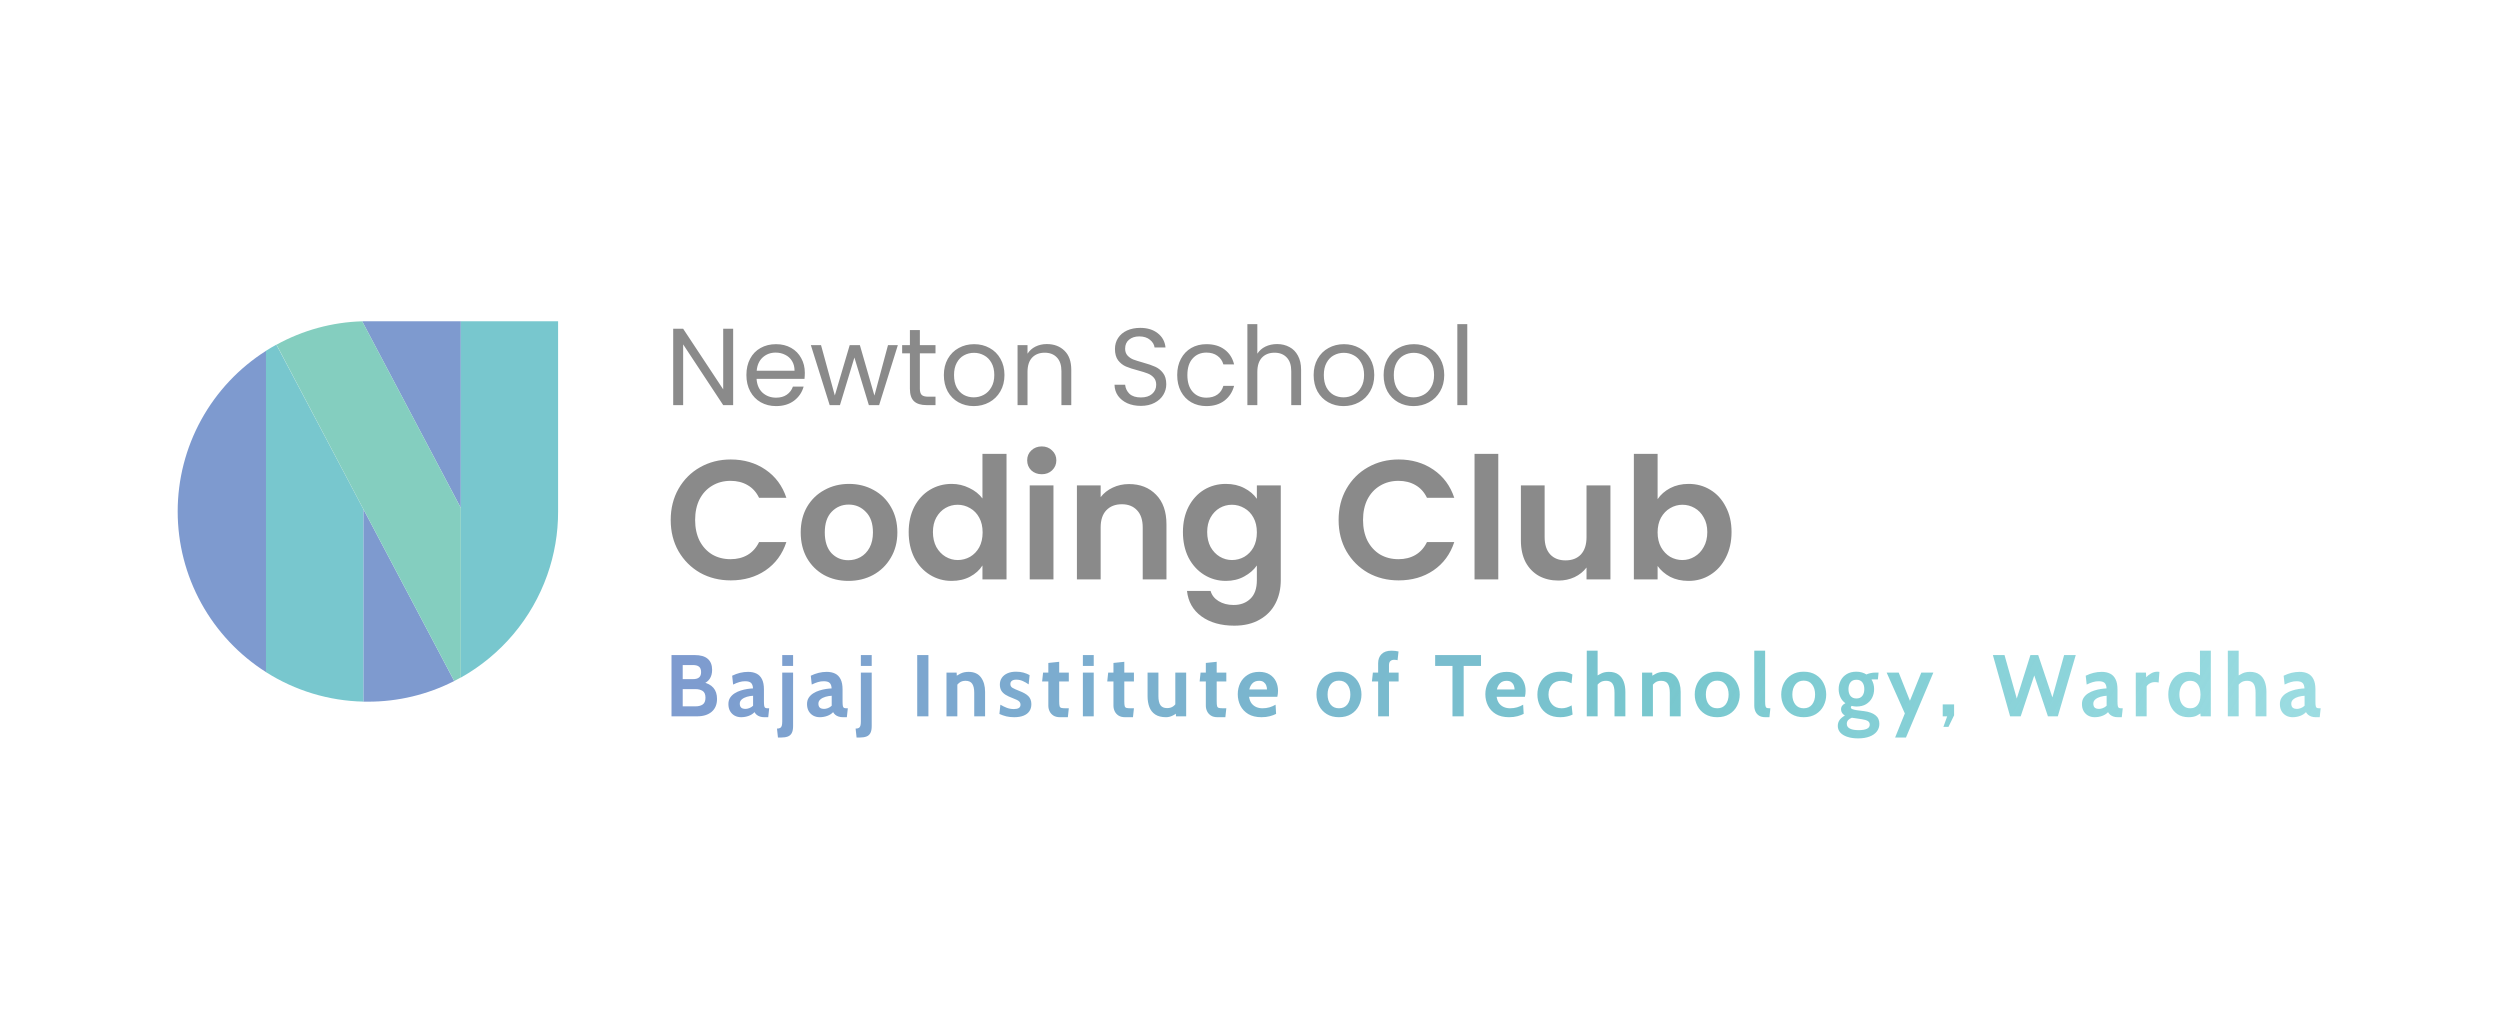 <svg width="914" height="374" viewBox="0 0 914 374" fill="none" xmlns="http://www.w3.org/2000/svg">
<path d="M97.274 128.255V245.734C87.374 239.459 79.221 230.785 73.572 220.515C67.922 210.246 64.96 198.715 64.96 186.995C64.96 175.274 67.922 163.743 73.572 153.474C79.221 143.204 87.374 134.53 97.274 128.255Z" fill="#7E9ACF"/>
<path d="M166.063 248.982C156.295 253.962 145.482 256.551 134.517 256.534H132.834V186.115L166.063 248.982Z" fill="#7E9ACF"/>
<path d="M168.48 117.466V185.716L132.834 118.265L132.435 117.466H132.834H134.517H168.48Z" fill="#7E9ACF"/>
<path d="M204.04 117.466V187C204.06 194.92 202.717 202.785 200.07 210.25C194.441 226.165 183.212 239.488 168.48 247.73V117.466H204.04Z" fill="#78C7CE"/>
<path d="M132.834 186.116V256.513C120.204 256.234 107.891 252.503 97.231 245.724V128.256C98.471 127.457 99.745 126.713 101.039 126.001L132.834 186.116Z" fill="#78C7CE"/>
<path d="M168.48 185.716V247.676C167.681 248.129 166.872 248.561 166.063 248.982L132.833 186.115L101.082 126.022C110.703 120.716 121.452 117.783 132.434 117.466L132.833 118.232L168.48 185.716Z" fill="#84CEBF"/>
<path d="M245.504 261.891V239.491H253.952C256.117 239.491 257.723 239.955 258.768 240.883C259.824 241.8 260.352 243.139 260.352 244.899C260.352 246.211 260.053 247.309 259.456 248.195C258.869 249.069 257.984 249.709 256.8 250.115V249.347C258.592 249.731 259.931 250.435 260.816 251.459C261.701 252.483 262.144 253.837 262.144 255.523C262.144 257.539 261.493 259.107 260.192 260.227C258.891 261.336 257.109 261.891 254.848 261.891H245.504ZM249.6 258.243H254.24C255.36 258.243 256.251 258.013 256.912 257.555C257.584 257.096 257.92 256.269 257.92 255.075C257.92 253.859 257.568 253.032 256.864 252.595C256.16 252.157 255.285 251.939 254.24 251.939H249.6V258.243ZM249.6 248.291H253.344C254.336 248.291 255.077 248.088 255.568 247.683C256.069 247.277 256.32 246.627 256.32 245.731C256.32 244.803 256.069 244.141 255.568 243.747C255.077 243.341 254.336 243.139 253.344 243.139H249.6V248.291ZM270.943 262.211C270.09 262.211 269.311 262.024 268.607 261.651C267.903 261.267 267.343 260.717 266.927 260.003C266.511 259.288 266.303 258.424 266.303 257.411C266.303 256.504 266.511 255.731 266.927 255.091C267.354 254.44 267.909 253.901 268.591 253.475C269.285 253.037 270.031 252.696 270.831 252.451C271.642 252.195 272.437 252.008 273.215 251.891C274.005 251.773 274.698 251.704 275.295 251.683C275.253 250.765 275.018 250.099 274.591 249.683C274.165 249.267 273.439 249.059 272.415 249.059C271.701 249.059 271.002 249.16 270.319 249.363C269.647 249.555 268.885 249.859 268.031 250.275L267.679 247.043C268.639 246.573 269.599 246.221 270.559 245.987C271.53 245.752 272.511 245.635 273.503 245.635C274.698 245.635 275.727 245.848 276.591 246.275C277.455 246.701 278.122 247.389 278.591 248.339C279.061 249.277 279.295 250.52 279.295 252.067V256.387C279.295 257.187 279.333 257.768 279.407 258.131C279.482 258.483 279.621 258.707 279.823 258.803C280.026 258.899 280.319 258.947 280.703 258.947H281.215L280.863 262.211H279.423C278.826 262.211 278.293 262.131 277.823 261.971C277.365 261.821 276.97 261.608 276.639 261.331C276.309 261.053 276.042 260.728 275.839 260.355C275.317 260.941 274.607 261.4 273.711 261.731C272.826 262.051 271.903 262.211 270.943 262.211ZM272.607 259.171C272.959 259.171 273.397 259.08 273.919 258.899C274.442 258.707 274.911 258.413 275.327 258.019V254.371C274.581 254.403 273.834 254.525 273.087 254.739C272.341 254.952 271.717 255.267 271.215 255.683C270.714 256.099 270.463 256.621 270.463 257.251C270.463 257.901 270.634 258.387 270.975 258.707C271.317 259.016 271.861 259.171 272.607 259.171ZM284.417 269.635L284.065 266.371C284.566 266.371 284.955 266.291 285.233 266.131C285.51 265.981 285.702 265.72 285.809 265.347C285.926 264.973 285.985 264.461 285.985 263.811V245.891H289.953V265.443C289.953 266.563 289.787 267.421 289.457 268.019C289.126 268.627 288.641 269.048 288.001 269.283C287.361 269.517 286.582 269.635 285.665 269.635H284.417ZM285.985 243.459V239.491H289.953V243.459H285.985ZM299.688 262.211C298.835 262.211 298.056 262.024 297.352 261.651C296.648 261.267 296.088 260.717 295.672 260.003C295.256 259.288 295.048 258.424 295.048 257.411C295.048 256.504 295.256 255.731 295.672 255.091C296.099 254.44 296.654 253.901 297.336 253.475C298.03 253.037 298.776 252.696 299.576 252.451C300.387 252.195 301.182 252.008 301.96 251.891C302.75 251.773 303.443 251.704 304.04 251.683C303.998 250.765 303.763 250.099 303.336 249.683C302.91 249.267 302.184 249.059 301.16 249.059C300.446 249.059 299.747 249.16 299.064 249.363C298.392 249.555 297.63 249.859 296.776 250.275L296.424 247.043C297.384 246.573 298.344 246.221 299.304 245.987C300.275 245.752 301.256 245.635 302.248 245.635C303.443 245.635 304.472 245.848 305.336 246.275C306.2 246.701 306.867 247.389 307.336 248.339C307.806 249.277 308.04 250.52 308.04 252.067V256.387C308.04 257.187 308.078 257.768 308.152 258.131C308.227 258.483 308.366 258.707 308.568 258.803C308.771 258.899 309.064 258.947 309.448 258.947H309.96L309.608 262.211H308.168C307.571 262.211 307.038 262.131 306.568 261.971C306.11 261.821 305.715 261.608 305.384 261.331C305.054 261.053 304.787 260.728 304.584 260.355C304.062 260.941 303.352 261.4 302.456 261.731C301.571 262.051 300.648 262.211 299.688 262.211ZM301.352 259.171C301.704 259.171 302.142 259.08 302.664 258.899C303.187 258.707 303.656 258.413 304.072 258.019V254.371C303.326 254.403 302.579 254.525 301.832 254.739C301.086 254.952 300.462 255.267 299.96 255.683C299.459 256.099 299.208 256.621 299.208 257.251C299.208 257.901 299.379 258.387 299.72 258.707C300.062 259.016 300.606 259.171 301.352 259.171ZM313.162 269.635L312.81 266.371C313.311 266.371 313.7 266.291 313.978 266.131C314.255 265.981 314.447 265.72 314.554 265.347C314.671 264.973 314.73 264.461 314.73 263.811V245.891H318.698V265.443C318.698 266.563 318.532 267.421 318.202 268.019C317.871 268.627 317.386 269.048 316.746 269.283C316.106 269.517 315.327 269.635 314.41 269.635H313.162ZM314.73 243.459V239.491H318.698V243.459H314.73ZM335.333 261.891V239.491H339.429V261.891H335.333ZM346.035 261.891V245.891H349.747L349.907 248.867L348.979 247.651C349.587 247.139 350.312 246.675 351.155 246.259C351.997 245.843 352.979 245.635 354.099 245.635C356.147 245.635 357.667 246.317 358.659 247.683C359.651 249.037 360.147 250.797 360.147 252.963V261.891H356.179V253.283C356.179 251.789 355.928 250.685 355.427 249.971C354.936 249.256 354.131 248.899 353.011 248.899C352.104 248.899 351.363 249.123 350.787 249.571C350.211 250.008 349.704 250.595 349.267 251.331L350.003 249.379V261.891H346.035ZM370.795 262.211C369.739 262.211 368.784 262.109 367.931 261.907C367.088 261.704 366.24 261.411 365.387 261.027L365.739 257.635C366.56 258.115 367.366 258.504 368.155 258.803C368.955 259.091 369.792 259.235 370.667 259.235C371.456 259.235 372.059 259.107 372.475 258.851C372.891 258.595 373.099 258.189 373.099 257.635C373.099 257.219 372.987 256.877 372.763 256.611C372.55 256.344 372.224 256.104 371.787 255.891C371.35 255.677 370.806 255.448 370.155 255.203C369.174 254.84 368.336 254.445 367.643 254.019C366.96 253.592 366.438 253.08 366.075 252.483C365.723 251.875 365.547 251.128 365.547 250.243C365.547 249.325 365.787 248.515 366.267 247.811C366.747 247.107 367.43 246.557 368.315 246.163C369.2 245.768 370.251 245.571 371.467 245.571C372.48 245.571 373.387 245.683 374.187 245.907C374.998 246.131 375.744 246.435 376.427 246.819L376.075 250.211C375.36 249.709 374.64 249.299 373.915 248.979C373.19 248.648 372.395 248.483 371.531 248.483C370.848 248.483 370.32 248.621 369.947 248.899C369.574 249.176 369.387 249.571 369.387 250.083C369.387 250.701 369.648 251.165 370.171 251.475C370.694 251.784 371.531 252.163 372.683 252.611C373.43 252.899 374.075 253.197 374.619 253.507C375.174 253.816 375.632 254.157 375.995 254.531C376.358 254.904 376.624 255.331 376.795 255.811C376.976 256.28 377.067 256.824 377.067 257.443C377.067 258.456 376.822 259.32 376.331 260.035C375.851 260.739 375.142 261.277 374.203 261.651C373.275 262.024 372.139 262.211 370.795 262.211ZM387.558 262.211C386.556 262.211 385.74 262.008 385.11 261.603C384.481 261.187 384.017 260.659 383.718 260.019C383.42 259.379 383.27 258.712 383.27 258.019V249.155H380.998L381.35 245.891H383.27V242.371L387.238 241.955V245.891H390.758V249.155H387.238V256.387C387.238 257.197 387.286 257.784 387.382 258.147C387.478 258.499 387.697 258.723 388.038 258.819C388.38 258.904 388.924 258.947 389.67 258.947H390.758L390.406 262.211H387.558ZM395.902 261.891V245.891H399.87V261.891H395.902ZM395.902 243.459V239.491H399.87V243.459H395.902ZM411.366 262.211C410.363 262.211 409.547 262.008 408.918 261.603C408.288 261.187 407.824 260.659 407.526 260.019C407.227 259.379 407.078 258.712 407.078 258.019V249.155H404.806L405.158 245.891H407.078V242.371L411.046 241.955V245.891H414.566V249.155H411.046V256.387C411.046 257.197 411.094 257.784 411.19 258.147C411.286 258.499 411.504 258.723 411.846 258.819C412.187 258.904 412.731 258.947 413.478 258.947H414.566L414.214 262.211H411.366ZM426.334 262.211C424.67 262.211 423.342 261.88 422.35 261.219C421.358 260.557 420.643 259.651 420.206 258.499C419.768 257.336 419.55 256.003 419.55 254.499V245.891H423.518V254.499C423.518 255.981 423.763 257.085 424.254 257.811C424.755 258.525 425.566 258.883 426.686 258.883C427.582 258.883 428.323 258.669 428.91 258.243C429.507 257.816 430.003 257.219 430.398 256.451L429.694 258.467V245.891H433.662V261.891H429.95L429.758 259.107L430.622 260.227C430.238 260.717 429.63 261.171 428.798 261.587C427.976 262.003 427.155 262.211 426.334 262.211ZM445.142 262.211C444.139 262.211 443.323 262.008 442.694 261.603C442.065 261.187 441.601 260.659 441.302 260.019C441.003 259.379 440.854 258.712 440.854 258.019V249.155H438.582L438.934 245.891H440.854V242.371L444.822 241.955V245.891H448.342V249.155H444.822V256.387C444.822 257.197 444.87 257.784 444.966 258.147C445.062 258.499 445.281 258.723 445.622 258.819C445.963 258.904 446.507 258.947 447.254 258.947H448.342L447.99 262.211H445.142ZM461.198 262.211C459.267 262.211 457.657 261.827 456.366 261.059C455.086 260.28 454.126 259.256 453.486 257.987C452.846 256.707 452.526 255.309 452.526 253.795C452.526 252.333 452.825 250.984 453.422 249.747C454.03 248.509 454.915 247.517 456.078 246.771C457.241 246.013 458.659 245.635 460.334 245.635C461.87 245.635 463.15 245.949 464.174 246.579C465.198 247.208 465.966 248.051 466.478 249.107C466.99 250.152 467.246 251.309 467.246 252.579C467.246 252.931 467.225 253.288 467.182 253.651C467.139 254.003 467.075 254.371 466.99 254.755H456.654C456.803 255.747 457.113 256.552 457.582 257.171C458.062 257.779 458.643 258.227 459.326 258.515C460.019 258.803 460.761 258.947 461.55 258.947C462.478 258.947 463.342 258.829 464.142 258.595C464.942 258.349 465.678 258.029 466.35 257.635L466.542 260.995C465.934 261.315 465.177 261.597 464.27 261.843C463.363 262.088 462.339 262.211 461.198 262.211ZM456.75 252.067H463.214C463.214 251.587 463.123 251.107 462.942 250.627C462.761 250.136 462.457 249.725 462.03 249.395C461.614 249.064 461.049 248.899 460.334 248.899C459.31 248.899 458.505 249.197 457.918 249.795C457.331 250.392 456.942 251.149 456.75 252.067ZM489.526 262.211C487.788 262.211 486.305 261.832 485.078 261.075C483.852 260.317 482.913 259.309 482.262 258.051C481.622 256.792 481.302 255.416 481.302 253.923C481.302 252.419 481.622 251.032 482.262 249.763C482.913 248.493 483.852 247.48 485.078 246.723C486.305 245.955 487.788 245.571 489.526 245.571C491.265 245.571 492.748 245.955 493.974 246.723C495.201 247.48 496.134 248.493 496.774 249.763C497.425 251.032 497.75 252.419 497.75 253.923C497.75 255.416 497.425 256.792 496.774 258.051C496.134 259.309 495.201 260.317 493.974 261.075C492.748 261.832 491.265 262.211 489.526 262.211ZM489.526 258.947C490.86 258.947 491.884 258.483 492.598 257.555C493.324 256.616 493.686 255.405 493.686 253.923C493.686 252.419 493.324 251.197 492.598 250.259C491.884 249.309 490.86 248.835 489.526 248.835C488.204 248.835 487.18 249.309 486.454 250.259C485.729 251.197 485.366 252.419 485.366 253.923C485.366 255.405 485.729 256.616 486.454 257.555C487.18 258.483 488.204 258.947 489.526 258.947ZM503.845 261.891V249.155H501.573L501.925 245.891H503.845V242.499C503.845 241.091 504.261 239.971 505.093 239.139C505.935 238.307 507.141 237.891 508.709 237.891C509.221 237.891 509.69 237.917 510.117 237.971C510.554 238.024 510.949 238.093 511.301 238.179L510.949 241.379C510.789 241.325 510.613 241.288 510.421 241.267C510.229 241.235 509.989 241.219 509.701 241.219C509.125 241.219 508.666 241.373 508.325 241.683C507.983 241.992 507.813 242.499 507.813 243.203V245.891H511.333V249.155H507.813V261.891H503.845ZM531.027 261.891V243.459H524.691V239.491H541.459V243.459H535.123V261.891H531.027ZM551.714 262.211C549.784 262.211 548.173 261.827 546.882 261.059C545.602 260.28 544.642 259.256 544.002 257.987C543.362 256.707 543.042 255.309 543.042 253.795C543.042 252.333 543.341 250.984 543.938 249.747C544.546 248.509 545.432 247.517 546.594 246.771C547.757 246.013 549.176 245.635 550.85 245.635C552.386 245.635 553.666 245.949 554.69 246.579C555.714 247.208 556.482 248.051 556.994 249.107C557.506 250.152 557.762 251.309 557.762 252.579C557.762 252.931 557.741 253.288 557.698 253.651C557.656 254.003 557.592 254.371 557.506 254.755H547.17C547.32 255.747 547.629 256.552 548.098 257.171C548.578 257.779 549.16 258.227 549.842 258.515C550.536 258.803 551.277 258.947 552.066 258.947C552.994 258.947 553.858 258.829 554.658 258.595C555.458 258.349 556.194 258.029 556.866 257.635L557.058 260.995C556.45 261.315 555.693 261.597 554.786 261.843C553.88 262.088 552.856 262.211 551.714 262.211ZM547.266 252.067H553.73C553.73 251.587 553.64 251.107 553.458 250.627C553.277 250.136 552.973 249.725 552.546 249.395C552.13 249.064 551.565 248.899 550.85 248.899C549.826 248.899 549.021 249.197 548.434 249.795C547.848 250.392 547.458 251.149 547.266 252.067ZM570.455 262.211C568.62 262.211 567.079 261.837 565.831 261.091C564.594 260.333 563.655 259.331 563.015 258.083C562.386 256.824 562.071 255.437 562.071 253.923C562.071 252.397 562.386 251.005 563.015 249.747C563.644 248.477 564.588 247.464 565.847 246.707C567.106 245.949 568.684 245.571 570.583 245.571C571.479 245.571 572.29 245.672 573.015 245.875C573.74 246.067 574.359 246.307 574.871 246.595L574.551 249.795C574.06 249.539 573.506 249.325 572.887 249.155C572.279 248.984 571.639 248.899 570.967 248.899C569.431 248.899 568.242 249.363 567.399 250.291C566.556 251.219 566.135 252.429 566.135 253.923C566.135 255.341 566.567 256.536 567.431 257.507C568.295 258.467 569.463 258.947 570.935 258.947C571.564 258.947 572.183 258.856 572.791 258.675C573.41 258.483 574.007 258.221 574.583 257.891L574.935 261.251C574.38 261.539 573.708 261.768 572.919 261.939C572.14 262.12 571.319 262.211 570.455 262.211ZM580.122 261.891V237.891H584.09V248.227L583.194 247.523C583.866 247.053 584.596 246.621 585.386 246.227C586.175 245.832 587.119 245.635 588.218 245.635C589.626 245.635 590.772 245.949 591.658 246.579C592.543 247.197 593.194 248.061 593.61 249.171C594.026 250.269 594.234 251.544 594.234 252.995V261.891H590.266V253.283C590.266 251.789 590.026 250.685 589.546 249.971C589.066 249.256 588.282 248.899 587.194 248.899C586.266 248.899 585.503 249.117 584.906 249.555C584.319 249.981 583.802 250.563 583.354 251.299L584.09 249.155V261.891H580.122ZM600.339 261.891V245.891H604.051L604.211 248.867L603.283 247.651C603.891 247.139 604.616 246.675 605.459 246.259C606.301 245.843 607.283 245.635 608.403 245.635C610.451 245.635 611.971 246.317 612.963 247.683C613.955 249.037 614.451 250.797 614.451 252.963V261.891H610.483V253.283C610.483 251.789 610.232 250.685 609.731 249.971C609.24 249.256 608.435 248.899 607.315 248.899C606.408 248.899 605.667 249.123 605.091 249.571C604.515 250.008 604.008 250.595 603.571 251.331L604.307 249.379V261.891H600.339ZM627.819 262.211C626.08 262.211 624.597 261.832 623.371 261.075C622.144 260.317 621.205 259.309 620.555 258.051C619.915 256.792 619.595 255.416 619.595 253.923C619.595 252.419 619.915 251.032 620.555 249.763C621.205 248.493 622.144 247.48 623.371 246.723C624.597 245.955 626.08 245.571 627.819 245.571C629.557 245.571 631.04 245.955 632.267 246.723C633.493 247.48 634.427 248.493 635.067 249.763C635.717 251.032 636.043 252.419 636.043 253.923C636.043 255.416 635.717 256.792 635.067 258.051C634.427 259.309 633.493 260.317 632.267 261.075C631.04 261.832 629.557 262.211 627.819 262.211ZM627.819 258.947C629.152 258.947 630.176 258.483 630.891 257.555C631.616 256.616 631.979 255.405 631.979 253.923C631.979 252.419 631.616 251.197 630.891 250.259C630.176 249.309 629.152 248.835 627.819 248.835C626.496 248.835 625.472 249.309 624.747 250.259C624.021 251.197 623.659 252.419 623.659 253.923C623.659 255.405 624.021 256.616 624.747 257.555C625.472 258.483 626.496 258.947 627.819 258.947ZM645.461 262.211C644.511 262.211 643.733 262.024 643.125 261.651C642.527 261.267 642.085 260.76 641.797 260.131C641.509 259.491 641.365 258.787 641.365 258.019V237.891H645.333V256.387C645.333 257.24 645.381 257.848 645.477 258.211C645.583 258.563 645.775 258.776 646.053 258.851C646.33 258.915 646.73 258.947 647.253 258.947L646.901 262.211H645.461ZM659.439 262.211C657.7 262.211 656.217 261.832 654.991 261.075C653.764 260.317 652.825 259.309 652.175 258.051C651.535 256.792 651.215 255.416 651.215 253.923C651.215 252.419 651.535 251.032 652.175 249.763C652.825 248.493 653.764 247.48 654.991 246.723C656.217 245.955 657.7 245.571 659.439 245.571C661.177 245.571 662.66 245.955 663.887 246.723C665.113 247.48 666.047 248.493 666.687 249.763C667.337 251.032 667.663 252.419 667.663 253.923C667.663 255.416 667.337 256.792 666.687 258.051C666.047 259.309 665.113 260.317 663.887 261.075C662.66 261.832 661.177 262.211 659.439 262.211ZM659.439 258.947C660.772 258.947 661.796 258.483 662.511 257.555C663.236 256.616 663.599 255.405 663.599 253.923C663.599 252.419 663.236 251.197 662.511 250.259C661.796 249.309 660.772 248.835 659.439 248.835C658.116 248.835 657.092 249.309 656.367 250.259C655.641 251.197 655.279 252.419 655.279 253.923C655.279 255.405 655.641 256.616 656.367 257.555C657.092 258.483 658.116 258.947 659.439 258.947ZM679.321 269.955C677.827 269.955 676.521 269.768 675.401 269.395C674.291 269.032 673.427 268.509 672.809 267.827C672.201 267.144 671.897 266.328 671.897 265.379C671.897 264.579 672.115 263.864 672.553 263.235C673.001 262.616 673.646 262.072 674.489 261.603C674.062 261.347 673.721 261.027 673.465 260.643C673.209 260.259 673.081 259.821 673.081 259.331C673.081 258.819 673.225 258.376 673.513 258.003C673.811 257.619 674.201 257.315 674.681 257.091C673.87 256.515 673.257 255.779 672.841 254.883C672.425 253.976 672.217 252.995 672.217 251.939C672.217 250.787 672.467 249.731 672.969 248.771C673.47 247.8 674.201 247.027 675.161 246.451C676.131 245.864 677.315 245.571 678.713 245.571C679.438 245.571 680.105 245.661 680.713 245.843C681.331 246.024 681.881 246.275 682.361 246.595C682.681 246.413 683.145 246.253 683.753 246.115C684.361 245.965 685.038 245.891 685.785 245.891C685.966 245.891 686.137 245.891 686.297 245.891C686.467 245.891 686.638 245.891 686.809 245.891L686.553 248.387C686.318 248.387 686.078 248.387 685.833 248.387C685.598 248.387 685.358 248.387 685.113 248.387C685.017 248.387 684.889 248.387 684.729 248.387C684.569 248.387 684.398 248.397 684.217 248.419C684.537 248.909 684.777 249.459 684.937 250.067C685.097 250.675 685.177 251.299 685.177 251.939C685.177 253.091 684.926 254.152 684.425 255.123C683.934 256.083 683.209 256.856 682.249 257.443C681.289 258.019 680.11 258.307 678.713 258.307C678.414 258.307 678.126 258.285 677.849 258.243C677.571 258.2 677.294 258.147 677.017 258.083C676.782 258.179 676.665 258.349 676.665 258.595C676.665 258.883 676.841 259.101 677.193 259.251C677.545 259.4 678.094 259.533 678.841 259.651L681.593 260.003C683.31 260.227 684.654 260.712 685.625 261.459C686.606 262.205 687.097 263.267 687.097 264.643C687.097 265.709 686.787 266.637 686.169 267.427C685.561 268.227 684.675 268.845 683.513 269.283C682.35 269.731 680.953 269.955 679.321 269.955ZM679.481 266.947C680.825 266.947 681.843 266.781 682.537 266.451C683.23 266.12 683.577 265.613 683.577 264.931C683.577 264.323 683.331 263.875 682.841 263.587C682.361 263.299 681.593 263.075 680.537 262.915L677.033 262.403C676.51 262.605 676.073 262.883 675.721 263.235C675.369 263.597 675.193 264.067 675.193 264.643C675.193 265.421 675.571 265.997 676.329 266.371C677.086 266.755 678.137 266.947 679.481 266.947ZM678.713 255.363C679.662 255.363 680.377 255.053 680.857 254.435C681.347 253.805 681.593 252.973 681.593 251.939C681.593 250.893 681.347 250.061 680.857 249.443C680.377 248.824 679.662 248.515 678.713 248.515C677.753 248.515 677.027 248.824 676.537 249.443C676.046 250.061 675.801 250.893 675.801 251.939C675.801 252.973 676.046 253.805 676.537 254.435C677.027 255.053 677.753 255.363 678.713 255.363ZM692.856 269.635L696.408 260.835L689.752 245.891H694.168L698.264 256.195L702.424 245.891H706.84L696.824 269.635H692.856ZM712.37 265.731H710.514L711.89 261.891H710.258V257.539H714.418V261.507L712.37 265.731ZM734.899 261.891L728.595 239.491H732.851L737.331 255.395L742.323 239.491H745.171L750.355 254.979L754.643 239.491H758.899L752.339 261.891H748.723L743.731 246.947L738.771 261.891H734.899ZM765.803 262.211C764.95 262.211 764.171 262.024 763.467 261.651C762.763 261.267 762.203 260.717 761.787 260.003C761.371 259.288 761.163 258.424 761.163 257.411C761.163 256.504 761.371 255.731 761.787 255.091C762.214 254.44 762.769 253.901 763.451 253.475C764.145 253.037 764.891 252.696 765.691 252.451C766.502 252.195 767.297 252.008 768.075 251.891C768.865 251.773 769.558 251.704 770.155 251.683C770.113 250.765 769.878 250.099 769.451 249.683C769.025 249.267 768.299 249.059 767.275 249.059C766.561 249.059 765.862 249.16 765.179 249.363C764.507 249.555 763.745 249.859 762.891 250.275L762.539 247.043C763.499 246.573 764.459 246.221 765.419 245.987C766.39 245.752 767.371 245.635 768.363 245.635C769.558 245.635 770.587 245.848 771.451 246.275C772.315 246.701 772.982 247.389 773.451 248.339C773.921 249.277 774.155 250.52 774.155 252.067V256.387C774.155 257.187 774.193 257.768 774.267 258.131C774.342 258.483 774.481 258.707 774.683 258.803C774.886 258.899 775.179 258.947 775.563 258.947H776.075L775.723 262.211H774.283C773.686 262.211 773.153 262.131 772.683 261.971C772.225 261.821 771.83 261.608 771.499 261.331C771.169 261.053 770.902 260.728 770.699 260.355C770.177 260.941 769.467 261.4 768.571 261.731C767.686 262.051 766.763 262.211 765.803 262.211ZM767.467 259.171C767.819 259.171 768.257 259.08 768.779 258.899C769.302 258.707 769.771 258.413 770.187 258.019V254.371C769.441 254.403 768.694 254.525 767.947 254.739C767.201 254.952 766.577 255.267 766.075 255.683C765.574 256.099 765.323 256.621 765.323 257.251C765.323 257.901 765.494 258.387 765.835 258.707C766.177 259.016 766.721 259.171 767.467 259.171ZM780.845 261.891V245.891H784.557L784.653 247.587C785.058 247.139 785.629 246.691 786.365 246.243C787.101 245.795 787.906 245.571 788.781 245.571C789.037 245.571 789.271 245.592 789.485 245.635L789.197 249.539C788.962 249.475 788.727 249.432 788.493 249.411C788.269 249.389 788.045 249.379 787.821 249.379C787.149 249.379 786.535 249.533 785.981 249.843C785.426 250.152 785.037 250.531 784.813 250.979V261.891H780.845ZM800.15 262.211C798.529 262.211 797.163 261.832 796.054 261.075C794.955 260.317 794.123 259.309 793.558 258.051C793.003 256.792 792.726 255.416 792.726 253.923C792.726 252.429 793.003 251.053 793.558 249.795C794.123 248.536 794.955 247.528 796.054 246.771C797.163 246.013 798.529 245.635 800.15 245.635C801.323 245.635 802.315 245.832 803.126 246.227C803.937 246.611 804.651 247.107 805.27 247.715L804.31 248.547V237.891H808.278V261.891H804.534L804.342 259.171L805.494 260.003C804.747 260.685 803.974 261.224 803.174 261.619C802.374 262.013 801.366 262.211 800.15 262.211ZM800.726 258.947C801.601 258.947 802.315 258.733 802.87 258.307C803.425 257.88 803.835 257.293 804.102 256.547C804.369 255.789 804.502 254.915 804.502 253.923C804.502 252.931 804.369 252.061 804.102 251.315C803.835 250.557 803.425 249.965 802.87 249.539C802.315 249.112 801.601 248.899 800.726 248.899C799.894 248.899 799.185 249.112 798.598 249.539C798.011 249.965 797.563 250.557 797.254 251.315C796.945 252.061 796.79 252.931 796.79 253.923C796.79 254.915 796.945 255.789 797.254 256.547C797.563 257.293 798.011 257.88 798.598 258.307C799.185 258.733 799.894 258.947 800.726 258.947ZM814.495 261.891V237.891H818.463V248.227L817.567 247.523C818.239 247.053 818.97 246.621 819.759 246.227C820.549 245.832 821.493 245.635 822.591 245.635C823.999 245.635 825.146 245.949 826.031 246.579C826.917 247.197 827.567 248.061 827.983 249.171C828.399 250.269 828.607 251.544 828.607 252.995V261.891H824.639V253.283C824.639 251.789 824.399 250.685 823.919 249.971C823.439 249.256 822.655 248.899 821.567 248.899C820.639 248.899 819.877 249.117 819.279 249.555C818.693 249.981 818.175 250.563 817.727 251.299L818.463 249.155V261.891H814.495ZM838.168 262.211C837.315 262.211 836.536 262.024 835.832 261.651C835.128 261.267 834.568 260.717 834.152 260.003C833.736 259.288 833.528 258.424 833.528 257.411C833.528 256.504 833.736 255.731 834.152 255.091C834.579 254.44 835.134 253.901 835.816 253.475C836.51 253.037 837.256 252.696 838.056 252.451C838.867 252.195 839.662 252.008 840.44 251.891C841.23 251.773 841.923 251.704 842.52 251.683C842.478 250.765 842.243 250.099 841.816 249.683C841.39 249.267 840.664 249.059 839.64 249.059C838.926 249.059 838.227 249.16 837.544 249.363C836.872 249.555 836.11 249.859 835.256 250.275L834.904 247.043C835.864 246.573 836.824 246.221 837.784 245.987C838.755 245.752 839.736 245.635 840.728 245.635C841.923 245.635 842.952 245.848 843.816 246.275C844.68 246.701 845.347 247.389 845.816 248.339C846.286 249.277 846.52 250.52 846.52 252.067V256.387C846.52 257.187 846.558 257.768 846.632 258.131C846.707 258.483 846.846 258.707 847.048 258.803C847.251 258.899 847.544 258.947 847.928 258.947H848.44L848.088 262.211H846.648C846.051 262.211 845.518 262.131 845.048 261.971C844.59 261.821 844.195 261.608 843.864 261.331C843.534 261.053 843.267 260.728 843.064 260.355C842.542 260.941 841.832 261.4 840.936 261.731C840.051 262.051 839.128 262.211 838.168 262.211ZM839.832 259.171C840.184 259.171 840.622 259.08 841.144 258.899C841.667 258.707 842.136 258.413 842.552 258.019V254.371C841.806 254.403 841.059 254.525 840.312 254.739C839.566 254.952 838.942 255.267 838.44 255.683C837.939 256.099 837.688 256.621 837.688 257.251C837.688 257.901 837.859 258.387 838.2 258.707C838.542 259.016 839.086 259.171 839.832 259.171Z" fill="url(#paint0_linear_58_58)"/>
<path d="M245.21 190.119C245.21 185.862 246.161 182.059 248.062 178.711C250.005 175.322 252.629 172.697 255.936 170.837C259.284 168.936 263.025 167.985 267.158 167.985C271.994 167.985 276.231 169.225 279.868 171.705C283.505 174.185 286.047 177.616 287.494 181.997H277.512C276.52 179.931 275.115 178.381 273.296 177.347C271.519 176.314 269.452 175.797 267.096 175.797C264.575 175.797 262.322 176.397 260.338 177.595C258.395 178.753 256.866 180.406 255.75 182.555C254.675 184.705 254.138 187.226 254.138 190.119C254.138 192.971 254.675 195.493 255.75 197.683C256.866 199.833 258.395 201.507 260.338 202.705C262.322 203.863 264.575 204.441 267.096 204.441C269.452 204.441 271.519 203.925 273.296 202.891C275.115 201.817 276.52 200.246 277.512 198.179H287.494C286.047 202.602 283.505 206.053 279.868 208.533C276.272 210.972 272.035 212.191 267.158 212.191C263.025 212.191 259.284 211.261 255.936 209.401C252.629 207.5 250.005 204.875 248.062 201.527C246.161 198.179 245.21 194.377 245.21 190.119ZM310.16 212.377C306.853 212.377 303.877 211.654 301.232 210.207C298.587 208.719 296.499 206.632 294.97 203.945C293.482 201.259 292.738 198.159 292.738 194.645C292.738 191.132 293.503 188.032 295.032 185.345C296.603 182.659 298.731 180.592 301.418 179.145C304.105 177.657 307.101 176.913 310.408 176.913C313.715 176.913 316.711 177.657 319.398 179.145C322.085 180.592 324.193 182.659 325.722 185.345C327.293 188.032 328.078 191.132 328.078 194.645C328.078 198.159 327.272 201.259 325.66 203.945C324.089 206.632 321.94 208.719 319.212 210.207C316.525 211.654 313.508 212.377 310.16 212.377ZM310.16 204.813C311.731 204.813 313.198 204.441 314.562 203.697C315.967 202.912 317.083 201.755 317.91 200.225C318.737 198.696 319.15 196.836 319.15 194.645C319.15 191.38 318.282 188.879 316.546 187.143C314.851 185.366 312.764 184.477 310.284 184.477C307.804 184.477 305.717 185.366 304.022 187.143C302.369 188.879 301.542 191.38 301.542 194.645C301.542 197.911 302.348 200.432 303.96 202.209C305.613 203.945 307.68 204.813 310.16 204.813ZM332.213 194.521C332.213 191.049 332.895 187.97 334.259 185.283C335.664 182.597 337.566 180.53 339.963 179.083C342.36 177.637 345.026 176.913 347.961 176.913C350.193 176.913 352.322 177.409 354.347 178.401C356.372 179.352 357.984 180.633 359.183 182.245V165.939H367.987V211.819H359.183V206.735C358.108 208.43 356.6 209.794 354.657 210.827C352.714 211.861 350.462 212.377 347.899 212.377C345.006 212.377 342.36 211.633 339.963 210.145C337.566 208.657 335.664 206.57 334.259 203.883C332.895 201.155 332.213 198.035 332.213 194.521ZM359.245 194.645C359.245 192.537 358.832 190.739 358.005 189.251C357.178 187.722 356.062 186.565 354.657 185.779C353.252 184.953 351.743 184.539 350.131 184.539C348.519 184.539 347.031 184.932 345.667 185.717C344.303 186.503 343.187 187.66 342.319 189.189C341.492 190.677 341.079 192.455 341.079 194.521C341.079 196.588 341.492 198.407 342.319 199.977C343.187 201.507 344.303 202.685 345.667 203.511C347.072 204.338 348.56 204.751 350.131 204.751C351.743 204.751 353.252 204.359 354.657 203.573C356.062 202.747 357.178 201.589 358.005 200.101C358.832 198.572 359.245 196.753 359.245 194.645ZM380.867 173.379C379.337 173.379 378.056 172.904 377.023 171.953C376.031 170.961 375.535 169.742 375.535 168.295C375.535 166.849 376.031 165.65 377.023 164.699C378.056 163.707 379.337 163.211 380.867 163.211C382.396 163.211 383.657 163.707 384.649 164.699C385.682 165.65 386.199 166.849 386.199 168.295C386.199 169.742 385.682 170.961 384.649 171.953C383.657 172.904 382.396 173.379 380.867 173.379ZM385.145 177.471V211.819H376.465V177.471H385.145ZM412.754 176.975C416.846 176.975 420.153 178.277 422.674 180.881C425.196 183.444 426.456 187.04 426.456 191.669V211.819H417.776V192.847C417.776 190.119 417.094 188.032 415.73 186.585C414.366 185.097 412.506 184.353 410.15 184.353C407.753 184.353 405.852 185.097 404.446 186.585C403.082 188.032 402.4 190.119 402.4 192.847V211.819H393.72V177.471H402.4V181.749C403.558 180.261 405.025 179.104 406.802 178.277C408.621 177.409 410.605 176.975 412.754 176.975ZM448.165 176.913C450.727 176.913 452.98 177.43 454.923 178.463C456.865 179.455 458.395 180.757 459.511 182.369V177.471H468.253V212.067C468.253 215.25 467.612 218.081 466.331 220.561C465.049 223.083 463.127 225.067 460.565 226.513C458.002 228.001 454.902 228.745 451.265 228.745C446.387 228.745 442.378 227.609 439.237 225.335C436.137 223.062 434.38 219.962 433.967 216.035H442.585C443.039 217.606 444.011 218.846 445.499 219.755C447.028 220.706 448.867 221.181 451.017 221.181C453.538 221.181 455.584 220.417 457.155 218.887C458.725 217.399 459.511 215.126 459.511 212.067V206.735C458.395 208.347 456.845 209.691 454.861 210.765C452.918 211.84 450.686 212.377 448.165 212.377C445.271 212.377 442.626 211.633 440.229 210.145C437.831 208.657 435.93 206.57 434.525 203.883C433.161 201.155 432.479 198.035 432.479 194.521C432.479 191.049 433.161 187.97 434.525 185.283C435.93 182.597 437.811 180.53 440.167 179.083C442.564 177.637 445.23 176.913 448.165 176.913ZM459.511 194.645C459.511 192.537 459.097 190.739 458.271 189.251C457.444 187.722 456.328 186.565 454.923 185.779C453.517 184.953 452.009 184.539 450.397 184.539C448.785 184.539 447.297 184.932 445.933 185.717C444.569 186.503 443.453 187.66 442.585 189.189C441.758 190.677 441.345 192.455 441.345 194.521C441.345 196.588 441.758 198.407 442.585 199.977C443.453 201.507 444.569 202.685 445.933 203.511C447.338 204.338 448.826 204.751 450.397 204.751C452.009 204.751 453.517 204.359 454.923 203.573C456.328 202.747 457.444 201.589 458.271 200.101C459.097 198.572 459.511 196.753 459.511 194.645ZM489.396 190.119C489.396 185.862 490.346 182.059 492.248 178.711C494.19 175.322 496.815 172.697 500.122 170.837C503.47 168.936 507.21 167.985 511.344 167.985C516.18 167.985 520.416 169.225 524.054 171.705C527.691 174.185 530.233 177.616 531.68 181.997H521.698C520.706 179.931 519.3 178.381 517.482 177.347C515.704 176.314 513.638 175.797 511.282 175.797C508.76 175.797 506.508 176.397 504.524 177.595C502.581 178.753 501.052 180.406 499.936 182.555C498.861 184.705 498.324 187.226 498.324 190.119C498.324 192.971 498.861 195.493 499.936 197.683C501.052 199.833 502.581 201.507 504.524 202.705C506.508 203.863 508.76 204.441 511.282 204.441C513.638 204.441 515.704 203.925 517.482 202.891C519.3 201.817 520.706 200.246 521.698 198.179H531.68C530.233 202.602 527.691 206.053 524.054 208.533C520.458 210.972 516.221 212.191 511.344 212.191C507.21 212.191 503.47 211.261 500.122 209.401C496.815 207.5 494.19 204.875 492.248 201.527C490.346 198.179 489.396 194.377 489.396 190.119ZM547.773 165.939V211.819H539.093V165.939H547.773ZM588.775 177.471V211.819H580.033V207.479C578.917 208.967 577.45 210.145 575.631 211.013C573.854 211.84 571.911 212.253 569.803 212.253C567.117 212.253 564.74 211.695 562.673 210.579C560.607 209.422 558.974 207.748 557.775 205.557C556.618 203.325 556.039 200.68 556.039 197.621V177.471H564.719V196.381C564.719 199.109 565.401 201.217 566.765 202.705C568.129 204.152 569.989 204.875 572.345 204.875C574.743 204.875 576.623 204.152 577.987 202.705C579.351 201.217 580.033 199.109 580.033 196.381V177.471H588.775ZM606.02 182.493C607.136 180.84 608.665 179.497 610.608 178.463C612.592 177.43 614.844 176.913 617.366 176.913C620.3 176.913 622.946 177.637 625.302 179.083C627.699 180.53 629.58 182.597 630.944 185.283C632.349 187.929 633.052 191.008 633.052 194.521C633.052 198.035 632.349 201.155 630.944 203.883C629.58 206.57 627.699 208.657 625.302 210.145C622.946 211.633 620.3 212.377 617.366 212.377C614.803 212.377 612.55 211.881 610.608 210.889C608.706 209.856 607.177 208.533 606.02 206.921V211.819H597.34V165.939H606.02V182.493ZM624.186 194.521C624.186 192.455 623.752 190.677 622.884 189.189C622.057 187.66 620.941 186.503 619.536 185.717C618.172 184.932 616.684 184.539 615.072 184.539C613.501 184.539 612.013 184.953 610.608 185.779C609.244 186.565 608.128 187.722 607.26 189.251C606.433 190.781 606.02 192.579 606.02 194.645C606.02 196.712 606.433 198.51 607.26 200.039C608.128 201.569 609.244 202.747 610.608 203.573C612.013 204.359 613.501 204.751 615.072 204.751C616.684 204.751 618.172 204.338 619.536 203.511C620.941 202.685 622.057 201.507 622.884 199.977C623.752 198.448 624.186 196.629 624.186 194.521Z" fill="#8A8A8A"/>
<path d="M268.04 148.109H264.4L249.76 125.909V148.109H246.12V120.189H249.76L264.4 142.349V120.189H268.04V148.109ZM294.245 136.309C294.245 137.003 294.205 137.736 294.125 138.509H276.605C276.738 140.669 277.472 142.363 278.805 143.589C280.165 144.789 281.805 145.389 283.725 145.389C285.298 145.389 286.605 145.029 287.645 144.309C288.712 143.563 289.458 142.576 289.885 141.349H293.805C293.218 143.456 292.045 145.176 290.285 146.509C288.525 147.816 286.338 148.469 283.725 148.469C281.645 148.469 279.778 148.003 278.125 147.069C276.498 146.136 275.218 144.816 274.285 143.109C273.352 141.376 272.885 139.376 272.885 137.109C272.885 134.843 273.338 132.856 274.245 131.149C275.152 129.443 276.418 128.136 278.045 127.229C279.698 126.296 281.592 125.829 283.725 125.829C285.805 125.829 287.645 126.283 289.245 127.189C290.845 128.096 292.072 129.349 292.925 130.949C293.805 132.523 294.245 134.309 294.245 136.309ZM290.485 135.549C290.485 134.163 290.178 132.976 289.565 131.989C288.952 130.976 288.112 130.216 287.045 129.709C286.005 129.176 284.845 128.909 283.565 128.909C281.725 128.909 280.152 129.496 278.845 130.669C277.565 131.843 276.832 133.469 276.645 135.549H290.485ZM328.25 126.189L321.41 148.109H317.65L312.37 130.709L307.09 148.109H303.33L296.45 126.189H300.17L305.21 144.589L310.65 126.189H314.37L319.69 144.629L324.65 126.189H328.25ZM336.302 129.189V142.109C336.302 143.176 336.529 143.936 336.982 144.389C337.436 144.816 338.222 145.029 339.342 145.029H342.022V148.109H338.742C336.716 148.109 335.196 147.643 334.182 146.709C333.169 145.776 332.662 144.243 332.662 142.109V129.189H329.822V126.189H332.662V120.669H336.302V126.189H342.022V129.189H336.302ZM355.993 148.469C353.939 148.469 352.073 148.003 350.393 147.069C348.739 146.136 347.433 144.816 346.473 143.109C345.539 141.376 345.073 139.376 345.073 137.109C345.073 134.869 345.553 132.896 346.513 131.189C347.499 129.456 348.833 128.136 350.513 127.229C352.193 126.296 354.073 125.829 356.153 125.829C358.233 125.829 360.113 126.296 361.793 127.229C363.473 128.136 364.793 129.443 365.753 131.149C366.739 132.856 367.233 134.843 367.233 137.109C367.233 139.376 366.726 141.376 365.713 143.109C364.726 144.816 363.379 146.136 361.673 147.069C359.966 148.003 358.073 148.469 355.993 148.469ZM355.993 145.269C357.299 145.269 358.526 144.963 359.673 144.349C360.819 143.736 361.739 142.816 362.433 141.589C363.153 140.363 363.513 138.869 363.513 137.109C363.513 135.349 363.166 133.856 362.473 132.629C361.779 131.403 360.873 130.496 359.753 129.909C358.633 129.296 357.419 128.989 356.113 128.989C354.779 128.989 353.553 129.296 352.433 129.909C351.339 130.496 350.459 131.403 349.793 132.629C349.126 133.856 348.793 135.349 348.793 137.109C348.793 138.896 349.113 140.403 349.753 141.629C350.419 142.856 351.299 143.776 352.393 144.389C353.486 144.976 354.686 145.269 355.993 145.269ZM382.698 125.789C385.365 125.789 387.525 126.603 389.178 128.229C390.832 129.829 391.658 132.149 391.658 135.189V148.109H388.058V135.709C388.058 133.523 387.512 131.856 386.418 130.709C385.325 129.536 383.832 128.949 381.938 128.949C380.018 128.949 378.485 129.549 377.338 130.749C376.218 131.949 375.658 133.696 375.658 135.989V148.109H372.018V126.189H375.658V129.309C376.378 128.189 377.352 127.323 378.578 126.709C379.832 126.096 381.205 125.789 382.698 125.789ZM417.108 148.389C415.268 148.389 413.615 148.069 412.148 147.429C410.708 146.763 409.575 145.856 408.748 144.709C407.922 143.536 407.495 142.189 407.468 140.669H411.348C411.482 141.976 412.015 143.083 412.948 143.989C413.908 144.869 415.295 145.309 417.108 145.309C418.842 145.309 420.202 144.883 421.188 144.029C422.202 143.149 422.708 142.029 422.708 140.669C422.708 139.603 422.415 138.736 421.828 138.069C421.242 137.403 420.508 136.896 419.628 136.549C418.748 136.203 417.562 135.829 416.068 135.429C414.228 134.949 412.748 134.469 411.628 133.989C410.535 133.509 409.588 132.763 408.788 131.749C408.015 130.709 407.628 129.323 407.628 127.589C407.628 126.069 408.015 124.723 408.788 123.549C409.562 122.376 410.642 121.469 412.028 120.829C413.442 120.189 415.055 119.869 416.868 119.869C419.482 119.869 421.615 120.523 423.268 121.829C424.948 123.136 425.895 124.869 426.108 127.029H422.108C421.975 125.963 421.415 125.029 420.428 124.229C419.442 123.403 418.135 122.989 416.508 122.989C414.988 122.989 413.748 123.389 412.788 124.189C411.828 124.963 411.348 126.056 411.348 127.469C411.348 128.483 411.628 129.309 412.188 129.949C412.775 130.589 413.482 131.083 414.308 131.429C415.162 131.749 416.348 132.123 417.868 132.549C419.708 133.056 421.188 133.563 422.308 134.069C423.428 134.549 424.388 135.309 425.188 136.349C425.988 137.363 426.388 138.749 426.388 140.509C426.388 141.869 426.028 143.149 425.308 144.349C424.588 145.549 423.522 146.523 422.108 147.269C420.695 148.016 419.028 148.389 417.108 148.389ZM430.385 137.109C430.385 134.843 430.838 132.869 431.745 131.189C432.652 129.483 433.905 128.163 435.505 127.229C437.132 126.296 438.985 125.829 441.065 125.829C443.758 125.829 445.972 126.483 447.705 127.789C449.465 129.096 450.625 130.909 451.185 133.229H447.265C446.892 131.896 446.158 130.843 445.065 130.069C443.998 129.296 442.665 128.909 441.065 128.909C438.985 128.909 437.305 129.629 436.025 131.069C434.745 132.483 434.105 134.496 434.105 137.109C434.105 139.749 434.745 141.789 436.025 143.229C437.305 144.669 438.985 145.389 441.065 145.389C442.665 145.389 443.998 145.016 445.065 144.269C446.132 143.523 446.865 142.456 447.265 141.069H451.185C450.598 143.309 449.425 145.109 447.665 146.469C445.905 147.803 443.705 148.469 441.065 148.469C438.985 148.469 437.132 148.003 435.505 147.069C433.905 146.136 432.652 144.816 431.745 143.109C430.838 141.403 430.385 139.403 430.385 137.109ZM466.922 125.789C468.575 125.789 470.069 126.149 471.402 126.869C472.735 127.563 473.775 128.616 474.522 130.029C475.295 131.443 475.682 133.163 475.682 135.189V148.109H472.082V135.709C472.082 133.523 471.535 131.856 470.442 130.709C469.349 129.536 467.855 128.949 465.962 128.949C464.042 128.949 462.509 129.549 461.362 130.749C460.242 131.949 459.682 133.696 459.682 135.989V148.109H456.042V118.509H459.682V129.309C460.402 128.189 461.389 127.323 462.642 126.709C463.922 126.096 465.349 125.789 466.922 125.789ZM491.188 148.469C489.135 148.469 487.268 148.003 485.588 147.069C483.935 146.136 482.628 144.816 481.668 143.109C480.735 141.376 480.268 139.376 480.268 137.109C480.268 134.869 480.748 132.896 481.708 131.189C482.695 129.456 484.028 128.136 485.708 127.229C487.388 126.296 489.268 125.829 491.348 125.829C493.428 125.829 495.308 126.296 496.988 127.229C498.668 128.136 499.988 129.443 500.948 131.149C501.935 132.856 502.428 134.843 502.428 137.109C502.428 139.376 501.921 141.376 500.908 143.109C499.921 144.816 498.575 146.136 496.868 147.069C495.161 148.003 493.268 148.469 491.188 148.469ZM491.188 145.269C492.495 145.269 493.721 144.963 494.868 144.349C496.015 143.736 496.935 142.816 497.628 141.589C498.348 140.363 498.708 138.869 498.708 137.109C498.708 135.349 498.361 133.856 497.668 132.629C496.975 131.403 496.068 130.496 494.948 129.909C493.828 129.296 492.615 128.989 491.308 128.989C489.975 128.989 488.748 129.296 487.628 129.909C486.535 130.496 485.655 131.403 484.988 132.629C484.321 133.856 483.988 135.349 483.988 137.109C483.988 138.896 484.308 140.403 484.948 141.629C485.615 142.856 486.495 143.776 487.588 144.389C488.681 144.976 489.881 145.269 491.188 145.269ZM516.774 148.469C514.72 148.469 512.854 148.003 511.174 147.069C509.52 146.136 508.214 144.816 507.254 143.109C506.32 141.376 505.854 139.376 505.854 137.109C505.854 134.869 506.334 132.896 507.294 131.189C508.28 129.456 509.614 128.136 511.294 127.229C512.974 126.296 514.854 125.829 516.934 125.829C519.014 125.829 520.894 126.296 522.574 127.229C524.254 128.136 525.574 129.443 526.534 131.149C527.52 132.856 528.014 134.843 528.014 137.109C528.014 139.376 527.507 141.376 526.494 143.109C525.507 144.816 524.16 146.136 522.454 147.069C520.747 148.003 518.854 148.469 516.774 148.469ZM516.774 145.269C518.08 145.269 519.307 144.963 520.454 144.349C521.6 143.736 522.52 142.816 523.214 141.589C523.934 140.363 524.294 138.869 524.294 137.109C524.294 135.349 523.947 133.856 523.254 132.629C522.56 131.403 521.654 130.496 520.534 129.909C519.414 129.296 518.2 128.989 516.894 128.989C515.56 128.989 514.334 129.296 513.214 129.909C512.12 130.496 511.24 131.403 510.574 132.629C509.907 133.856 509.574 135.349 509.574 137.109C509.574 138.896 509.894 140.403 510.534 141.629C511.2 142.856 512.08 143.776 513.174 144.389C514.267 144.976 515.467 145.269 516.774 145.269ZM536.44 118.509V148.109H532.8V118.509H536.44Z" fill="#8A8A8A"/>
<defs>
<linearGradient id="paint0_linear_58_58" x1="277.891" y1="177.316" x2="794.086" y2="474.261" gradientUnits="userSpaceOnUse">
<stop stop-color="#7E9ACF"/>
<stop offset="0.542" stop-color="#78C7CE"/>
<stop offset="1" stop-color="#69CDD5" stop-opacity="0.58"/>
</linearGradient>
</defs>
</svg>
